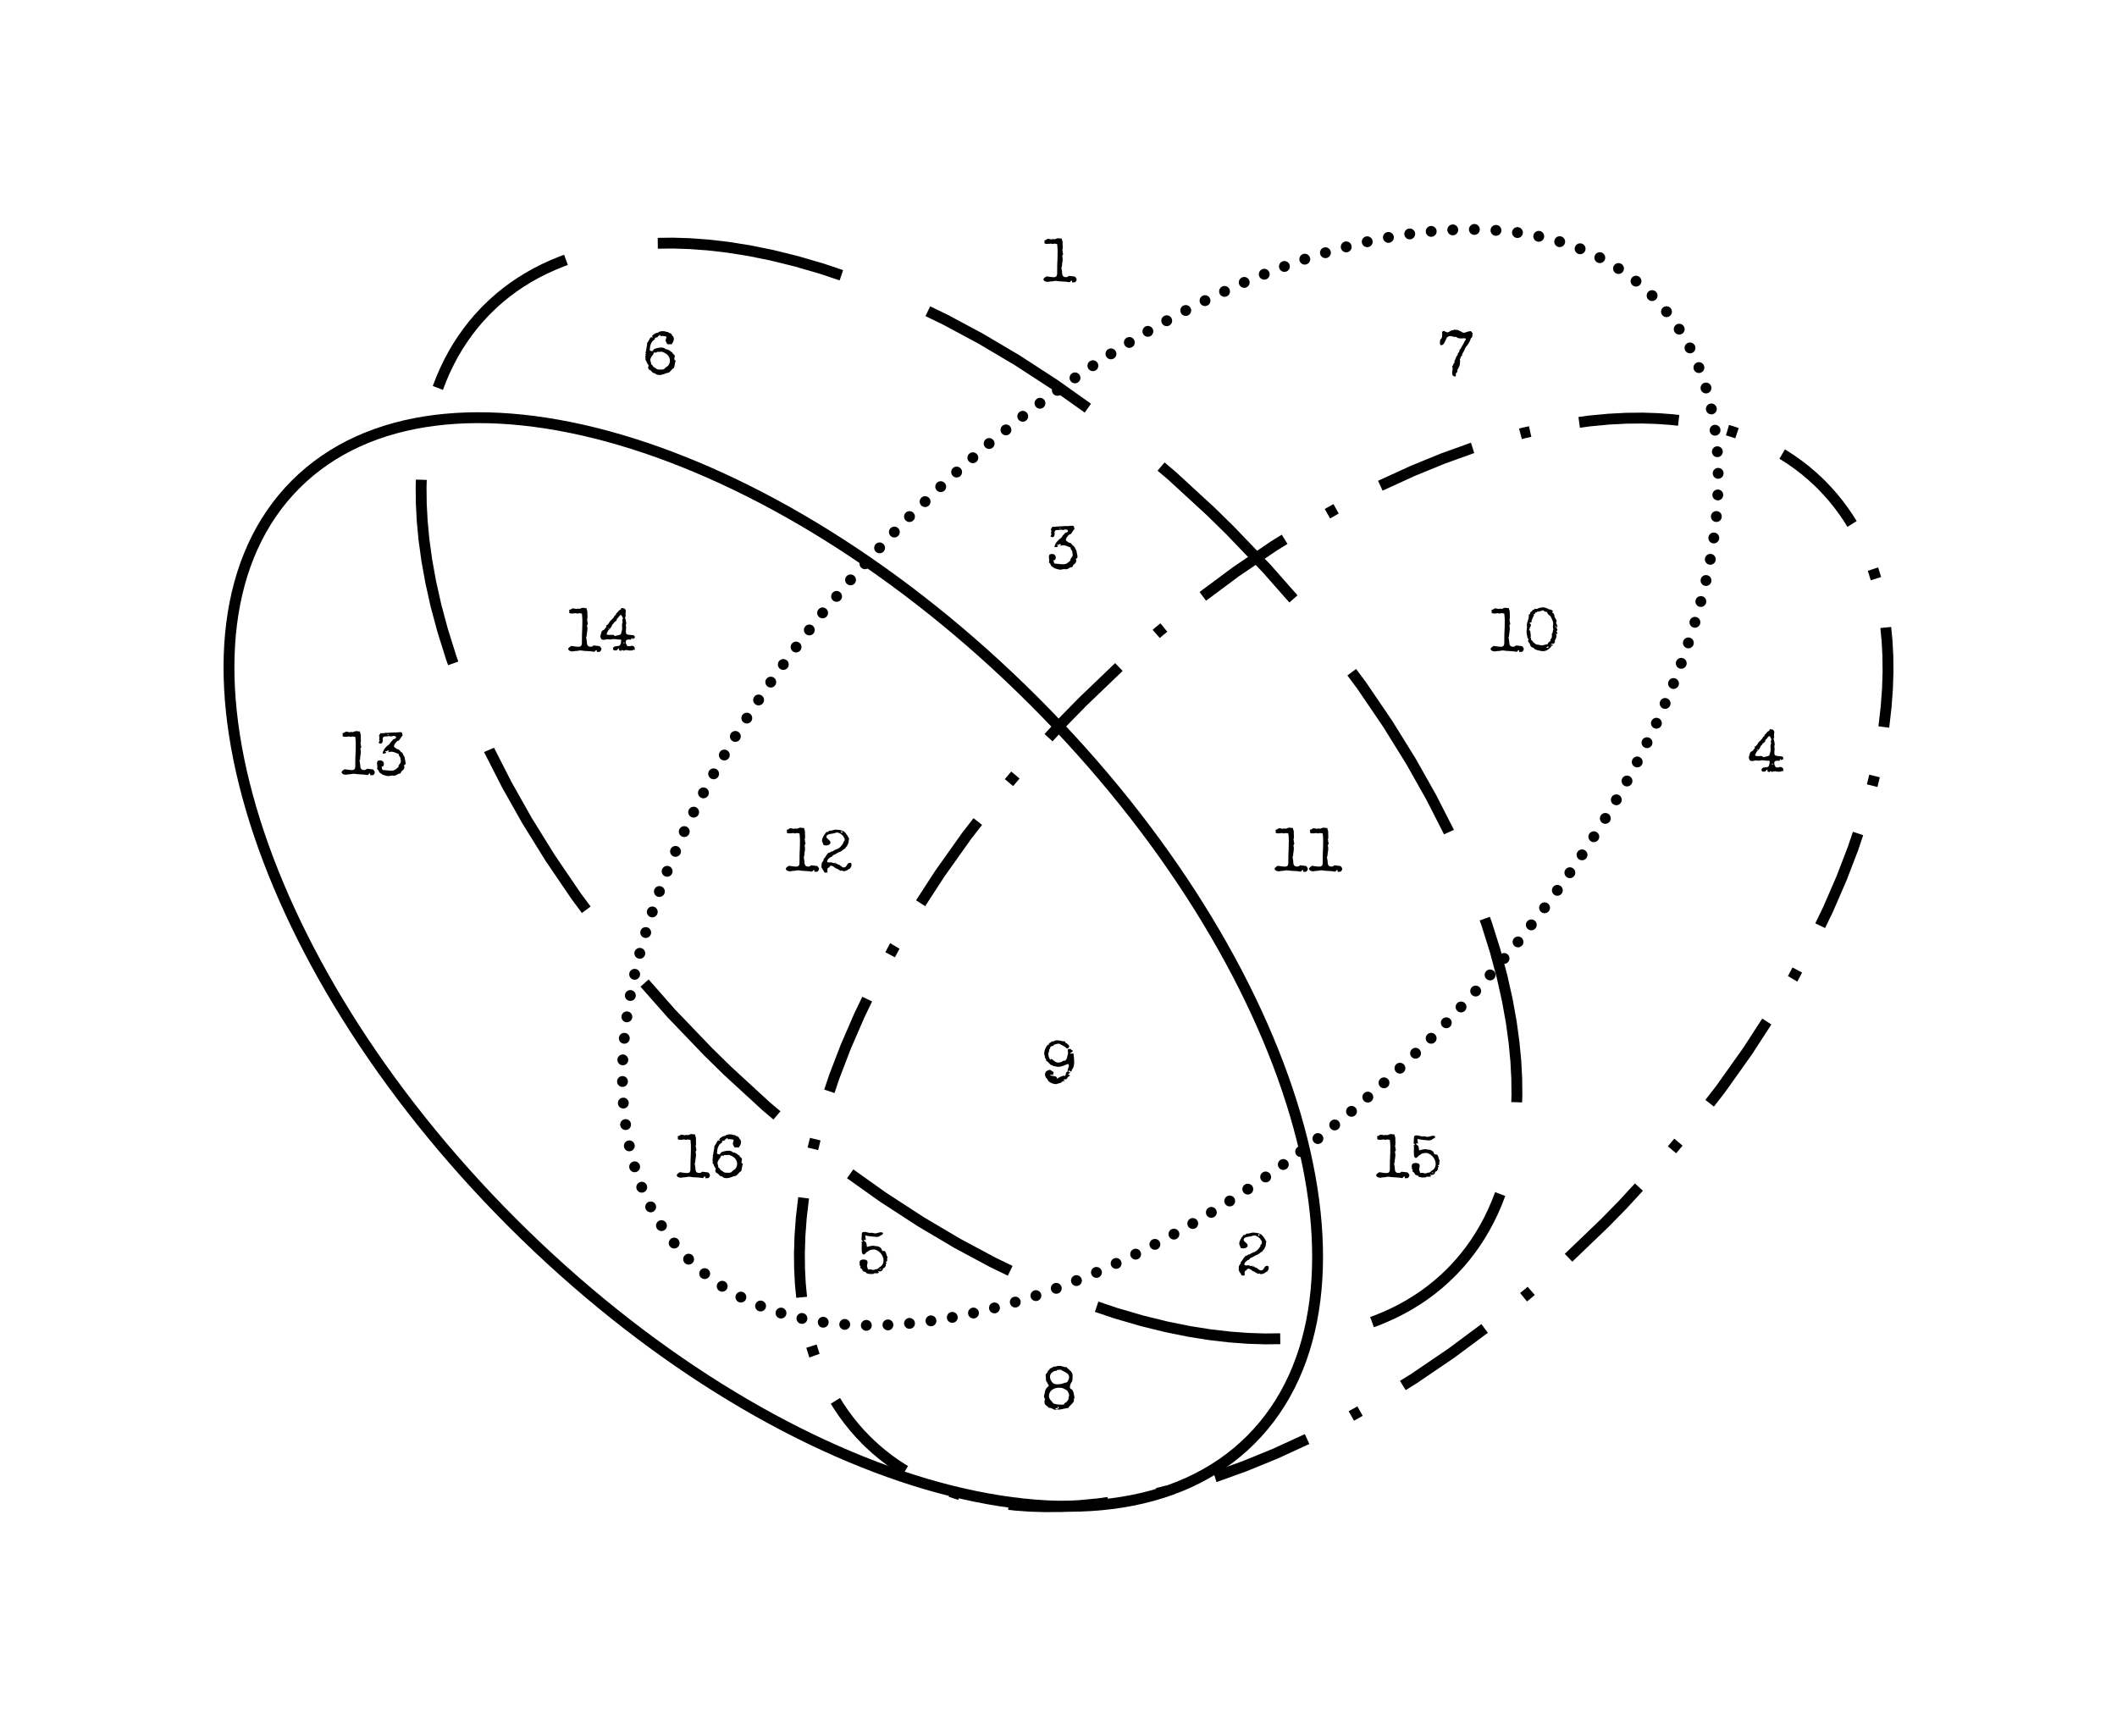<svg xmlns="http://www.w3.org/2000/svg" xmlns:xlink="http://www.w3.org/1999/xlink" xmlns:lucid="lucid" width="1559.48" height="1278.55"><g transform="translate(-37.301 -44.343)" lucid:page-tab-id="QG_C5zAm6FKP"><path d="M799.08 560.84c194.32 194.32 265.82 437.87 159.7 544-106.1 106.1-349.66 34.6-543.98-159.72S148.98 507.25 255.1 401.14c106.1-106.12 349.66-34.6 543.98 159.7z" stroke="#000" stroke-width="8" fill-opacity="0"/><path d="M943.26 434.86c196 196 268.85 440.9 162.74 547.02-106.12 106.12-351.03 33.25-547.02-162.74-196-196-268.86-440.9-162.74-547.02C502.34 166 747.26 238.87 943.26 434.86z" fill-opacity="0"/><path d="M1033.06 539.5l7.44 10.02 19.17 28.2 17.03 27.46 14.93 26.5 12.92 25.33.13.28m26.38 63.73l1.48 4.1 6.25 19.95 4.98 18.6 3.88 17.3 2.9 16.1 2.05 14.95 1.33 13.9.68 12.93.13 12.04-.16 5.4m-12.17 67.62l-2.43 6.32-2.83 6.54-3 6.22-3.2 5.94-3.34 5.67-3.52 5.42-3.7 5.2-3.88 5-4.05 4.8-4.25 4.6-2.2 2.26-4.54 4.35-4.7 4.16-4.9 3.95-5.1 3.8-5.32 3.6-5.54 3.43-5.8 3.27-6.08 3.1-6.38 2.9-6.7 2.75-2.94 1.06m-67.62 12.24l-11.32.12-12.47-.4-13.42-1-14.4-1.66-15.53-2.46-16.7-3.37-17.94-4.42-19.25-5.6-14.22-4.78m-63.68-26.48l-12.87-6.23-25.93-13.9-27-15.98-27.86-18.1L663.57 909m-53.94-43.02l-7.98-6.75-28.6-26.3-14.08-13.8-27.2-28.35-19.66-22.3m-42.95-54l-7.44-10-19.17-28.2-17.03-27.46-14.93-26.5L397.68 597l-.12-.28M371.16 533l-1.46-4.1-6.26-19.95-5-18.6-3.86-17.3-2.9-16.1-2.05-14.95-1.32-13.9-.67-12.93-.13-12.04.17-5.4m12.17-67.62l2.42-6.32 2.83-6.54 3-6.22 3.18-5.94 3.35-5.67 3.53-5.42 3.7-5.2 3.87-5 4.06-4.8 4.24-4.6 2.2-2.26 4.54-4.35 4.7-4.16 4.9-3.95 5.1-3.8 5.3-3.6 5.56-3.43 5.8-3.27 6.07-3.1 6.4-2.9 6.7-2.75 2.93-1.06m67.62-12.24l11.32-.12 12.48.4 13.4 1 14.42 1.66 15.5 2.46 16.7 3.37 17.95 4.42 19.27 5.6 14.2 4.78m63.68 26.48l12.87 6.23 25.93 13.9 27 15.98 27.86 18.1L838.66 345m53.93 43.02l7.98 6.75 28.6 26.3 14.08 13.8 27.2 28.35 19.65 22.3" stroke="#000" stroke-width="8" fill="none"/><path d="M1219.28 945.4c-194.3 194.3-437.86 265.8-543.98 159.7C569.18 998.98 640.7 755.43 835 561.12c194.32-194.32 437.87-265.83 544-159.7 106.1 106.1 34.6 349.66-159.72 543.97z" fill-opacity="0"/><path d="M1165.25 995.2l-2.13 1.87-3.5 2.84m-28.68 22.98l-24.46 18.18-27.8 18.9-8 4.95m-31.52 18.86l-6.4 3.6m-32.58 17l-23.68 10.86-22.54 9.2-21.2 7.64-.54.17m-35.25 10.33l-2.58.7-4.58 1.02m-36.1 6.74l-7.63 1.05-13.93 1.32-12.95.67-12.07.13-11.26-.35-10.54-.77-4.92-.57m-35.98-7.2l-2.83-.83-4.17-1.4m-33.28-15.4l-1.36-.8-5.47-3.54-5.24-3.73-5.03-3.9-4.84-4.1-4.66-4.28-2.27-2.22-4.4-4.58-4.18-4.75-4-4.94-3.8-5.14-3.65-5.36-2.55-4.12m-15.42-33.27l-.17-.48-2.05-6.53m-7.24-35.98l-.96-10.1-.56-10.9-.12-11.65.4-12.5.98-13.42 1.68-14.42.04-.3m6.82-36.08l1.75-7.14m10.4-35.23l3.7-11 8.4-21.88 10.06-23.2 5.72-11.84M693 747.63l3.02-5.63.5-.83m18.95-31.48l14.18-21.83 19.94-28.06 8-10.3m22.97-28.66l4.74-5.6m24.4-27.5l11.74-12.78L835 561.12l26.53-25.44m27.5-24.36l2.13-1.88 3.5-2.84m28.68-22.97l24.47-18.18 27.8-18.9 8-4.95m31.53-18.86l6.4-3.6m32.58-17l23.7-10.85 22.53-9.22 21.2-7.63.54-.17m35.25-10.34l2.58-.7 4.57-1m36.1-6.76l7.63-1.04 13.9-1.32 12.97-.68 12.07-.13 11.26.36 10.53.77 4.92.57m35.97 7.2l2.84.84 4.17 1.4m33.28 15.4l1.37.8 5.47 3.54 5.24 3.73 5.04 3.9 4.84 4.1 4.66 4.3 2.27 2.2 4.38 4.6 4.2 4.74 3.98 4.94 3.82 5.14 3.64 5.35 2.55 4.12m15.42 33.26l.16.48 2.04 6.53m7.25 35.98l.96 10.1.57 10.9.12 11.65-.4 12.5-1 13.43-1.67 14.42-.04.3m-6.83 36.08l-1.75 7.14m-10.4 35.23l-3.7 11.02-8.4 21.87-10.06 23.2-5.73 11.83m-16.85 32.65l-3 5.63-.5.84m-18.96 31.47l-14.18 21.84-19.95 28.06-8 10.3m-22.98 28.66l-4.74 5.62m-24.38 27.48l-11.75 12.78-13.57 13.85-26.52 25.43" stroke="#000" stroke-width="8" fill="none"/><path d="M1091.56 809.16c-196 196-440.9 268.86-547.02 162.74-106.12-106.1-33.26-351.02 162.74-547.02s440.9-268.86 547.02-162.74c106.1 106.1 33.25 351.02-162.74 547.02z" fill-opacity="0"/><path d="M1094.4 812c-1.58 1.55-4.1 1.55-5.67 0-1.56-1.57-1.56-4.1 0-5.67 1.56-1.56 4.1-1.56 5.66 0 1.55 1.56 1.55 4.1 0 5.66zm-11.5 11c-1.57 1.57-4.1 1.57-5.67 0-1.56-1.55-1.56-4.08 0-5.65 1.57-1.56 4.1-1.56 5.66 0 1.55 1.57 1.55 4.1 0 5.66zm-11.5 11.04c-1.57 1.56-4.1 1.56-5.66 0-1.56-1.57-1.56-4.1 0-5.66 1.56-1.56 4.1-1.56 5.66 0 1.56 1.56 1.56 4.1 0 5.66zm-11.74 10.76c-1.56 1.56-4.1 1.56-5.66 0-1.56-1.56-1.56-4.1 0-5.66 1.57-1.56 4.1-1.56 5.66 0 1.56 1.56 1.56 4.1 0 5.66zm-11.94 10.53c-1.57 1.57-4.1 1.57-5.66 0-1.56-1.56-1.56-4.1 0-5.65 1.56-1.57 4.1-1.57 5.66 0 1.56 1.56 1.56 4.1 0 5.65zm-12 10.47c-1.57 1.56-4.1 1.56-5.66 0-1.56-1.56-1.56-4.1 0-5.65 1.56-1.57 4.1-1.57 5.66 0 1.56 1.56 1.56 4.1 0 5.65zm-12.38 10.03c-1.56 1.56-4.1 1.56-5.66 0-1.56-1.56-1.56-4.1 0-5.66 1.56-1.56 4.1-1.56 5.66 0 1.56 1.56 1.56 4.1 0 5.66zm-12.38 10.02c-1.56 1.56-4.1 1.56-5.65 0-1.56-1.56-1.56-4.1 0-5.66 1.57-1.57 4.1-1.57 5.66 0 1.56 1.56 1.56 4.1 0 5.65zm-12.7 9.6c-1.56 1.57-4.1 1.57-5.66 0-1.56-1.55-1.56-4.1 0-5.65 1.57-1.56 4.1-1.56 5.66 0 1.56 1.56 1.56 4.1 0 5.66zm-12.78 9.5c-1.57 1.57-4.1 1.57-5.66 0-1.56-1.56-1.56-4.1 0-5.65 1.56-1.56 4.1-1.56 5.66 0 1.56 1.56 1.56 4.1 0 5.66zm-13 9.2c-1.56 1.57-4.1 1.57-5.66 0-1.56-1.56-1.56-4.1 0-5.65 1.56-1.56 4.1-1.56 5.66 0 1.56 1.56 1.56 4.1 0 5.66zm-13.17 8.96c-1.55 1.57-4.1 1.57-5.65 0-1.56-1.55-1.56-4.08 0-5.65 1.56-1.56 4.1-1.56 5.66 0 1.57 1.57 1.57 4.1 0 5.66zm-13.3 8.74c-1.57 1.56-4.1 1.56-5.67 0-1.56-1.57-1.56-4.1 0-5.66 1.56-1.56 4.1-1.56 5.66 0 1.55 1.56 1.55 4.1 0 5.66zm-13.55 8.4c-1.56 1.55-4.1 1.55-5.65 0-1.57-1.57-1.56-4.1 0-5.67 1.56-1.56 4.1-1.56 5.65 0 1.57 1.57 1.57 4.1 0 5.66zm-13.66 8.17c-1.57 1.57-4.1 1.57-5.67 0-1.56-1.55-1.56-4.1 0-5.65 1.56-1.56 4.1-1.56 5.66 0 1.55 1.56 1.55 4.1 0 5.66zm-13.88 7.83c-1.57 1.56-4.1 1.56-5.66 0-1.56-1.56-1.56-4.1 0-5.66 1.56-1.56 4.1-1.56 5.66 0 1.56 1.56 1.56 4.1 0 5.66zm-14.03 7.54c-1.57 1.57-4.1 1.57-5.66 0-1.57-1.56-1.57-4.1 0-5.65 1.56-1.56 4.1-1.56 5.65 0 1.55 1.56 1.56 4.1 0 5.65zM876.7 971c-1.56 1.57-4.1 1.57-5.65 0-1.57-1.55-1.57-4.1 0-5.65 1.56-1.56 4.1-1.56 5.65 0 1.57 1.56 1.57 4.1 0 5.66zm-14.38 6.83c-1.57 1.56-4.1 1.56-5.66 0-1.56-1.56-1.56-4.1 0-5.66 1.56-1.56 4.1-1.56 5.66 0 1.56 1.57 1.56 4.1 0 5.66zm-14.5 6.62c-1.55 1.56-4.1 1.56-5.65 0-1.56-1.56-1.56-4.1 0-5.66 1.56-1.57 4.1-1.57 5.66 0 1.56 1.56 1.56 4.1 0 5.65zm-14.74 6.02c-1.56 1.56-4.1 1.56-5.65 0-1.56-1.56-1.56-4.1 0-5.66 1.56-1.55 4.1-1.55 5.65 0 1.57 1.58 1.57 4.1 0 5.67zm-14.85 5.72c-1.57 1.55-4.1 1.55-5.66 0-1.56-1.57-1.56-4.1 0-5.66 1.56-1.57 4.1-1.57 5.66 0 1.56 1.56 1.56 4.1 0 5.65zm-15 5.35c-1.56 1.57-4.1 1.57-5.66 0-1.56-1.56-1.56-4.1 0-5.65 1.56-1.57 4.1-1.57 5.66 0 1.56 1.56 1.56 4.1 0 5.65zm-15.2 4.77c-1.56 1.56-4.1 1.56-5.66 0-1.56-1.56-1.56-4.1 0-5.66 1.57-1.56 4.1-1.56 5.66 0 1.56 1.57 1.56 4.1 0 5.66zm-15.33 4.3c-1.57 1.55-4.1 1.55-5.66 0-1.56-1.57-1.56-4.1 0-5.67 1.56-1.56 4.1-1.56 5.66 0 1.56 1.56 1.56 4.1 0 5.66zm-15.47 3.77c-1.57 1.55-4.1 1.55-5.66 0-1.56-1.58-1.56-4.1 0-5.67 1.56-1.56 4.1-1.56 5.66 0 1.56 1.56 1.56 4.1 0 5.66zm-15.6 3.2c-1.56 1.55-4.1 1.55-5.66 0-1.56-1.57-1.56-4.1 0-5.67 1.56-1.56 4.1-1.56 5.66 0 1.56 1.56 1.56 4.1 0 5.66zm-15.72 2.55c-1.55 1.56-4.08 1.56-5.65 0-1.56-1.56-1.56-4.1 0-5.66 1.57-1.57 4.1-1.57 5.66 0 1.57 1.55 1.57 4.1 0 5.65zm-15.8 1.87c-1.56 1.56-4.1 1.56-5.66 0-1.56-1.57-1.56-4.1 0-5.66 1.56-1.56 4.1-1.56 5.66 0 1.56 1.56 1.56 4.1 0 5.66zm-15.9 1.12c-1.55 1.56-4.08 1.56-5.64 0-1.57-1.56-1.56-4.1 0-5.66 1.56-1.56 4.1-1.56 5.65 0 1.58 1.56 1.58 4.1 0 5.66zm-15.9.32c-1.57 1.57-4.1 1.57-5.66 0-1.57-1.56-1.57-4.1 0-5.65 1.56-1.55 4.1-1.56 5.65 0 1.56 1.57 1.56 4.1 0 5.66zm-15.92-.7c-1.56 1.57-4.1 1.57-5.65 0-1.56-1.55-1.56-4.1 0-5.65 1.56-1.55 4.1-1.55 5.65 0 1.57 1.57 1.57 4.1 0 5.67zm-15.84-1.6c-1.56 1.57-4.1 1.57-5.66 0-1.56-1.56-1.56-4.1 0-5.65 1.57-1.55 4.1-1.55 5.66 0 1.56 1.57 1.56 4.1 0 5.67zm-15.68-2.77c-1.56 1.55-4.1 1.55-5.66 0-1.56-1.57-1.56-4.1 0-5.67 1.57-1.56 4.1-1.56 5.66 0 1.56 1.57 1.56 4.1 0 5.66zm-15.42-3.96c-1.56 1.57-4.1 1.57-5.66 0-1.56-1.56-1.56-4.1 0-5.65 1.56-1.57 4.1-1.57 5.66 0 1.56 1.55 1.56 4.08 0 5.64zm-15.04-5.2c-1.57 1.55-4.1 1.55-5.66 0-1.56-1.57-1.56-4.1 0-5.67 1.56-1.56 4.1-1.56 5.66 0 1.56 1.56 1.56 4.1 0 5.66zm-14.5-6.57c-1.57 1.56-4.1 1.56-5.67 0-1.56-1.57-1.56-4.1 0-5.66 1.57-1.55 4.1-1.55 5.66 0 1.55 1.57 1.55 4.1 0 5.67zm-13.78-8c-1.56 1.57-4.1 1.57-5.66 0-1.56-1.55-1.56-4.08 0-5.65 1.56-1.56 4.1-1.56 5.66 0 1.56 1.57 1.56 4.1 0 5.66zm-12.9-9.3c-1.57 1.56-4.1 1.56-5.67 0-1.56-1.56-1.56-4.1 0-5.66 1.56-1.55 4.1-1.55 5.66 0 1.57 1.58 1.57 4.1 0 5.67zm-11.85-10.64c-1.57 1.56-4.1 1.56-5.66 0-1.55-1.56-1.55-4.1 0-5.66 1.57-1.56 4.1-1.56 5.67 0 1.56 1.56 1.56 4.1 0 5.66zm-10.62-11.86c-1.56 1.56-4.1 1.56-5.66 0-1.57-1.56-1.57-4.1 0-5.66 1.55-1.55 4.1-1.55 5.65 0 1.56 1.57 1.56 4.1 0 5.67zM527.4 950c-1.57 1.55-4.1 1.55-5.67 0-1.56-1.57-1.56-4.1 0-5.67 1.56-1.56 4.1-1.56 5.66 0 1.55 1.57 1.55 4.1 0 5.66zm-7.95-13.8c-1.56 1.55-4.1 1.55-5.65 0-1.57-1.57-1.57-4.1 0-5.67 1.56-1.56 4.1-1.56 5.65 0 1.57 1.57 1.57 4.1 0 5.66zm-6.58-14.5c-1.56 1.56-4.1 1.56-5.65 0-1.57-1.57-1.57-4.1 0-5.66 1.56-1.56 4.1-1.56 5.65 0 1.57 1.56 1.57 4.1 0 5.65zm-5.23-15.04c-1.56 1.56-4.1 1.56-5.65 0-1.58-1.56-1.58-4.1 0-5.66 1.55-1.56 4.08-1.56 5.64 0 1.56 1.56 1.56 4.1 0 5.66zm-3.93-15.43c-1.55 1.56-4.1 1.56-5.65 0-1.56-1.56-1.56-4.1 0-5.66 1.56-1.56 4.1-1.56 5.66 0 1.57 1.57 1.57 4.1 0 5.66zm-2.73-15.68c-1.56 1.56-4.1 1.56-5.65 0-1.57-1.57-1.57-4.1 0-5.66 1.56-1.57 4.1-1.57 5.65 0 1.56 1.55 1.56 4.1 0 5.65zm-1.7-15.84c-1.55 1.58-4.08 1.58-5.64 0-1.57-1.55-1.57-4.08 0-5.64 1.56-1.57 4.1-1.57 5.65 0 1.57 1.56 1.57 4.1 0 5.65zm-.58-15.9c-1.57 1.56-4.1 1.56-5.67 0-1.56-1.56-1.56-4.1 0-5.66 1.56-1.56 4.1-1.56 5.66 0 1.55 1.57 1.55 4.1 0 5.66zm.24-15.92c-1.56 1.56-4.1 1.56-5.65 0-1.58-1.56-1.58-4.1 0-5.66 1.55-1.56 4.08-1.56 5.64 0 1.56 1.56 1.57 4.1 0 5.66zm1.07-15.9c-1.55 1.57-4.1 1.57-5.65 0-1.56-1.55-1.56-4.08 0-5.65 1.56-1.56 4.1-1.56 5.66 0 1.57 1.57 1.57 4.1 0 5.66zm1.9-15.8c-1.57 1.56-4.1 1.56-5.66 0-1.56-1.57-1.56-4.1 0-5.66 1.56-1.56 4.1-1.56 5.66 0 1.56 1.56 1.56 4.1 0 5.66zm2.56-15.72c-1.57 1.56-4.1 1.56-5.66 0-1.56-1.56-1.56-4.1 0-5.66 1.56-1.56 4.1-1.56 5.66 0 1.56 1.56 1.56 4.1 0 5.66zm3.17-15.6c-1.57 1.55-4.1 1.55-5.66 0-1.56-1.57-1.56-4.1 0-5.67 1.56-1.57 4.1-1.57 5.66 0 1.56 1.56 1.56 4.1 0 5.65zm3.8-15.48c-1.56 1.57-4.1 1.57-5.66 0-1.56-1.56-1.56-4.1 0-5.65 1.57-1.56 4.1-1.56 5.66 0 1.56 1.56 1.56 4.1 0 5.65zm4.36-15.3c-1.57 1.55-4.1 1.55-5.66 0-1.56-1.57-1.56-4.1 0-5.67 1.56-1.55 4.1-1.55 5.65 0 1.56 1.57 1.56 4.1 0 5.67zm4.83-15.18c-1.56 1.56-4.1 1.56-5.66 0-1.56-1.57-1.56-4.1 0-5.66 1.57-1.56 4.1-1.56 5.66 0 1.56 1.56 1.56 4.1 0 5.66zm5.24-15.04c-1.57 1.56-4.1 1.56-5.66 0-1.55-1.56-1.55-4.1 0-5.66 1.57-1.56 4.1-1.56 5.67 0 1.56 1.56 1.56 4.1 0 5.66zm5.7-14.87c-1.55 1.55-4.1 1.55-5.65 0-1.56-1.57-1.56-4.1 0-5.67 1.56-1.56 4.1-1.56 5.66 0 1.56 1.57 1.56 4.1 0 5.66zm6.2-14.7c-1.57 1.58-4.1 1.58-5.67 0-1.56-1.55-1.56-4.08 0-5.64 1.57-1.56 4.1-1.56 5.66 0 1.56 1.56 1.56 4.1 0 5.65zm6.42-14.56c-1.58 1.57-4.1 1.57-5.67 0-1.56-1.56-1.56-4.1 0-5.65 1.56-1.58 4.1-1.58 5.66 0 1.55 1.55 1.55 4.08 0 5.64zm6.92-14.33c-1.56 1.57-4.1 1.57-5.66 0-1.56-1.56-1.56-4.1 0-5.65 1.57-1.56 4.1-1.56 5.66 0 1.56 1.56 1.56 4.1 0 5.66zm7.2-14.2c-1.57 1.56-4.1 1.56-5.66 0-1.56-1.56-1.56-4.1 0-5.66 1.56-1.56 4.1-1.56 5.66 0 1.56 1.57 1.56 4.1 0 5.66zm7.53-14.03c-1.56 1.56-4.1 1.56-5.66 0-1.57-1.57-1.57-4.1 0-5.66 1.55-1.55 4.1-1.55 5.65 0 1.56 1.57 1.56 4.1 0 5.67zm7.87-13.85c-1.56 1.57-4.1 1.57-5.66 0-1.56-1.56-1.56-4.1 0-5.65 1.56-1.56 4.1-1.56 5.66 0 1.56 1.56 1.56 4.1 0 5.65zm8.1-13.7c-1.55 1.56-4.1 1.56-5.65 0-1.56-1.56-1.56-4.1 0-5.66 1.56-1.56 4.1-1.56 5.66 0 1.56 1.56 1.56 4.1 0 5.66zm8.47-13.5c-1.57 1.57-4.1 1.57-5.67 0-1.56-1.55-1.56-4.1 0-5.65 1.57-1.56 4.1-1.56 5.66 0 1.55 1.56 1.55 4.1 0 5.66zm8.67-13.35c-1.56 1.56-4.1 1.56-5.66 0-1.55-1.56-1.55-4.1 0-5.65 1.57-1.57 4.1-1.57 5.67 0 1.56 1.56 1.56 4.1 0 5.65zm8.97-13.15c-1.56 1.56-4.1 1.56-5.66 0-1.56-1.57-1.56-4.1 0-5.66 1.56-1.56 4.1-1.56 5.66 0 1.56 1.56 1.56 4.1 0 5.66zm9.23-12.98c-1.57 1.56-4.1 1.56-5.66 0-1.55-1.57-1.55-4.1 0-5.66 1.57-1.56 4.1-1.56 5.67 0 1.56 1.56 1.56 4.1 0 5.66zm9.4-12.85c-1.56 1.55-4.1 1.55-5.65 0-1.56-1.57-1.56-4.1 0-5.67 1.56-1.56 4.1-1.56 5.66 0 1.56 1.56 1.56 4.1 0 5.66zm9.77-12.6c-1.56 1.57-4.1 1.57-5.66 0-1.56-1.56-1.56-4.1 0-5.65 1.57-1.56 4.1-1.56 5.66 0 1.56 1.56 1.56 4.1 0 5.66zm9.8-12.56c-1.57 1.57-4.1 1.57-5.67 0-1.56-1.56-1.56-4.1 0-5.65 1.57-1.58 4.1-1.58 5.66 0 1.56 1.55 1.56 4.08 0 5.64zm10.27-12.16c-1.55 1.56-4.08 1.56-5.65 0-1.56-1.56-1.56-4.1 0-5.66 1.57-1.56 4.1-1.56 5.66 0 1.57 1.57 1.57 4.1 0 5.66zm10.3-12.16c-1.57 1.56-4.1 1.56-5.66 0-1.56-1.57-1.57-4.1 0-5.66 1.56-1.56 4.1-1.56 5.65 0 1.56 1.56 1.56 4.1 0 5.66zm10.6-11.87c-1.55 1.56-4.08 1.56-5.64 0-1.56-1.56-1.56-4.1 0-5.66 1.56-1.57 4.1-1.57 5.65 0 1.58 1.56 1.58 4.1 0 5.65zm10.8-11.72c-1.57 1.56-4.1 1.56-5.66 0-1.56-1.56-1.56-4.1 0-5.66 1.56-1.56 4.1-1.56 5.66 0 1.56 1.56 1.56 4.1 0 5.66zm10.86-11.64c-1.56 1.55-4.1 1.55-5.65 0-1.56-1.57-1.56-4.1 0-5.67 1.57-1.56 4.1-1.56 5.66 0 1.57 1.56 1.57 4.1 0 5.66zm11.15-11.4c-1.55 1.57-4.1 1.57-5.65 0-1.56-1.55-1.56-4.1 0-5.65 1.56-1.56 4.1-1.56 5.66 0 1.57 1.56 1.57 4.1 0 5.66zm11.5-11.02c-1.56 1.57-4.1 1.57-5.65 0-1.57-1.56-1.57-4.1 0-5.65 1.56-1.56 4.1-1.56 5.65 0 1.56 1.56 1.56 4.1 0 5.65zm11.5-11.02c-1.56 1.56-4.1 1.56-5.66 0-1.56-1.56-1.56-4.1 0-5.66 1.56-1.56 4.1-1.56 5.66 0 1.56 1.57 1.56 4.1 0 5.66zm11.73-10.76c-1.56 1.56-4.1 1.56-5.65 0-1.57-1.57-1.57-4.1 0-5.66 1.56-1.56 4.1-1.56 5.65 0 1.56 1.56 1.56 4.1 0 5.66zm11.95-10.54c-1.56 1.57-4.1 1.57-5.66 0-1.56-1.56-1.56-4.1 0-5.65 1.56-1.56 4.1-1.56 5.66 0 1.56 1.57 1.56 4.1 0 5.66zm12-10.47c-1.56 1.56-4.1 1.56-5.66 0-1.56-1.57-1.56-4.1 0-5.66 1.56-1.57 4.1-1.57 5.66 0 1.56 1.56 1.56 4.1 0 5.65zm12.37-10.03c-1.56 1.56-4.1 1.56-5.65 0-1.56-1.56-1.56-4.1 0-5.66 1.56-1.55 4.1-1.55 5.65 0 1.57 1.57 1.57 4.1 0 5.67zm12.38-10.03c-1.56 1.57-4.1 1.57-5.66 0-1.56-1.56-1.56-4.1 0-5.65 1.57-1.57 4.1-1.57 5.66 0 1.56 1.55 1.56 4.08 0 5.64zm12.7-9.6c-1.56 1.56-4.1 1.56-5.66 0-1.56-1.56-1.56-4.1 0-5.66 1.57-1.56 4.1-1.56 5.66 0 1.56 1.56 1.56 4.1 0 5.66zm12.8-9.5c-1.58 1.56-4.1 1.56-5.67 0-1.56-1.56-1.56-4.1 0-5.66 1.56-1.56 4.1-1.56 5.66 0 1.56 1.56 1.56 4.1 0 5.66zm12.98-9.2c-1.55 1.56-4.08 1.56-5.64 0-1.56-1.56-1.56-4.1 0-5.66 1.56-1.56 4.1-1.56 5.65 0 1.58 1.57 1.58 4.1 0 5.66zm13.2-8.95c-1.58 1.55-4.1 1.55-5.67 0-1.56-1.58-1.56-4.1 0-5.67 1.56-1.56 4.1-1.56 5.66 0 1.55 1.56 1.55 4.1 0 5.66zm13.3-8.74c-1.56 1.56-4.1 1.56-5.65 0-1.56-1.56-1.56-4.1 0-5.66 1.56-1.56 4.1-1.56 5.66 0 1.57 1.57 1.57 4.1 0 5.66zm13.54-8.4c-1.56 1.57-4.1 1.57-5.66 0-1.56-1.56-1.56-4.1 0-5.65 1.57-1.55 4.1-1.55 5.66 0 1.56 1.57 1.56 4.1 0 5.67zm13.66-8.17c-1.56 1.55-4.1 1.55-5.65 0-1.56-1.57-1.56-4.1 0-5.67 1.56-1.56 4.1-1.56 5.65 0 1.57 1.56 1.57 4.1 0 5.66zm13.88-7.83c-1.56 1.56-4.1 1.56-5.66 0-1.56-1.57-1.56-4.1 0-5.66 1.56-1.55 4.1-1.55 5.66 0 1.56 1.57 1.56 4.1 0 5.67zm14.02-7.55c-1.56 1.56-4.1 1.56-5.66 0-1.56-1.56-1.56-4.1 0-5.65 1.57-1.57 4.1-1.57 5.66 0 1.56 1.56 1.56 4.1 0 5.65zm14.2-7.23c-1.57 1.55-4.1 1.55-5.67 0-1.56-1.57-1.56-4.1 0-5.67 1.56-1.56 4.1-1.56 5.66 0 1.55 1.56 1.55 4.1 0 5.66zm14.38-6.83c-1.56 1.56-4.1 1.56-5.66 0-1.56-1.57-1.56-4.1 0-5.66 1.56-1.55 4.1-1.55 5.66 0 1.56 1.57 1.56 4.1 0 5.67zm14.48-6.62c-1.56 1.56-4.1 1.56-5.65 0-1.56-1.57-1.56-4.1 0-5.66 1.57-1.57 4.1-1.57 5.66 0 1.57 1.55 1.57 4.08 0 5.65zm14.75-6.03c-1.55 1.57-4.1 1.57-5.65 0-1.56-1.56-1.56-4.1 0-5.65 1.56-1.56 4.1-1.57 5.66 0 1.57 1.56 1.57 4.1 0 5.65zm14.87-5.72c-1.56 1.57-4.1 1.57-5.66 0-1.55-1.56-1.55-4.1 0-5.65 1.57-1.57 4.1-1.57 5.67 0 1.56 1.56 1.56 4.1 0 5.65zm15-5.36c-1.57 1.56-4.1 1.56-5.66 0-1.55-1.56-1.55-4.1 0-5.65 1.57-1.58 4.1-1.58 5.67 0 1.56 1.55 1.56 4.08 0 5.64zm15.2-4.77c-1.57 1.57-4.1 1.57-5.66 0-1.56-1.56-1.56-4.1 0-5.65 1.57-1.56 4.1-1.56 5.66 0 1.57 1.56 1.56 4.1 0 5.65zm15.33-4.28c-1.56 1.55-4.1 1.55-5.66 0-1.56-1.58-1.56-4.1 0-5.67 1.56-1.56 4.1-1.56 5.66 0 1.56 1.56 1.56 4.1 0 5.66zm15.47-3.8c-1.56 1.57-4.1 1.57-5.66 0-1.55-1.55-1.55-4.08 0-5.65 1.57-1.56 4.1-1.56 5.67 0 1.56 1.57 1.56 4.1 0 5.66zm15.6-3.2c-1.57 1.57-4.1 1.57-5.66 0-1.55-1.55-1.55-4.1 0-5.65 1.57-1.56 4.1-1.56 5.67 0 1.56 1.56 1.56 4.1 0 5.66zm15.7-2.55c-1.55 1.56-4.08 1.56-5.65 0-1.56-1.57-1.56-4.1 0-5.66 1.57-1.57 4.1-1.57 5.66 0 1.56 1.55 1.56 4.08 0 5.65zm15.83-1.87c-1.57 1.56-4.1 1.56-5.66 0-1.56-1.56-1.56-4.1 0-5.66 1.56-1.56 4.1-1.56 5.66 0 1.56 1.56 1.56 4.1 0 5.66zm15.88-1.12c-1.56 1.56-4.1 1.56-5.66 0-1.56-1.56-1.56-4.1 0-5.66 1.57-1.56 4.1-1.56 5.66 0 1.56 1.56 1.56 4.1 0 5.66zm15.92-.33c-1.56 1.56-4.1 1.56-5.66 0-1.56-1.56-1.56-4.1 0-5.65 1.57-1.57 4.1-1.57 5.66 0 1.56 1.56 1.56 4.1 0 5.65zm15.9.7c-1.55 1.56-4.1 1.56-5.65 0-1.56-1.56-1.56-4.1 0-5.66 1.56-1.56 4.1-1.56 5.66 0 1.57 1.56 1.57 4.1 0 5.66zm15.85 1.6c-1.56 1.56-4.1 1.56-5.66 0-1.57-1.56-1.57-4.1 0-5.66 1.56-1.56 4.1-1.56 5.65 0 1.56 1.57 1.56 4.1 0 5.66zm15.68 2.77c-1.56 1.57-4.1 1.57-5.66 0-1.56-1.56-1.56-4.1 0-5.65 1.57-1.57 4.1-1.57 5.66 0 1.56 1.56 1.56 4.1 0 5.65zm15.43 3.95c-1.57 1.56-4.1 1.56-5.66 0-1.56-1.56-1.56-4.1 0-5.66 1.56-1.57 4.1-1.57 5.66 0 1.56 1.56 1.56 4.1 0 5.65zm15.04 5.22c-1.57 1.56-4.1 1.56-5.66 0-1.56-1.56-1.56-4.1 0-5.66 1.56-1.55 4.1-1.55 5.66 0 1.56 1.57 1.56 4.1 0 5.67zm14.5 6.56c-1.56 1.56-4.1 1.56-5.65 0-1.57-1.56-1.57-4.1 0-5.66 1.56-1.56 4.1-1.56 5.65 0 1.56 1.57 1.56 4.1 0 5.66zm13.77 8c-1.56 1.55-4.1 1.55-5.65 0-1.56-1.58-1.56-4.1 0-5.67 1.56-1.56 4.1-1.56 5.65 0 1.57 1.56 1.57 4.1 0 5.66zm12.92 9.3c-1.58 1.56-4.1 1.56-5.67 0-1.56-1.57-1.56-4.1 0-5.66 1.56-1.56 4.1-1.56 5.66 0 1.55 1.56 1.55 4.1 0 5.66zm11.83 10.64c-1.57 1.56-4.1 1.56-5.66 0-1.56-1.57-1.56-4.1 0-5.66 1.56-1.55 4.1-1.55 5.66 0 1.56 1.57 1.56 4.1 0 5.67zm10.62 11.86c-1.57 1.56-4.1 1.56-5.66 0-1.57-1.56-1.57-4.1 0-5.66 1.55-1.56 4.08-1.56 5.65 0 1.56 1.56 1.56 4.1 0 5.66zm9.35 12.87c-1.56 1.57-4.1 1.57-5.65 0-1.56-1.56-1.56-4.1 0-5.65 1.56-1.56 4.1-1.56 5.65 0 1.57 1.56 1.57 4.1 0 5.65zm7.94 13.8c-1.56 1.57-4.1 1.57-5.66 0-1.56-1.56-1.56-4.1 0-5.65 1.57-1.56 4.1-1.56 5.66 0 1.56 1.56 1.56 4.1 0 5.66zm6.58 14.5c-1.56 1.56-4.1 1.56-5.66 0-1.56-1.56-1.56-4.1 0-5.66 1.56-1.56 4.1-1.56 5.66 0 1.56 1.57 1.56 4.1 0 5.66zm5.23 15.04c-1.56 1.56-4.1 1.56-5.66 0-1.57-1.56-1.57-4.1 0-5.66 1.56-1.56 4.1-1.56 5.65 0 1.56 1.56 1.56 4.1 0 5.66zm3.94 15.42c-1.58 1.57-4.1 1.57-5.67 0-1.56-1.56-1.56-4.1 0-5.65 1.56-1.55 4.1-1.55 5.66 0 1.55 1.57 1.55 4.1 0 5.66zm2.72 15.7c-1.56 1.55-4.1 1.55-5.66 0-1.56-1.57-1.56-4.1 0-5.67 1.57-1.57 4.1-1.57 5.66 0 1.56 1.55 1.56 4.1 0 5.65zm1.7 15.82c-1.57 1.56-4.1 1.57-5.67 0-1.56-1.56-1.56-4.1 0-5.65 1.56-1.57 4.1-1.57 5.66 0 1.57 1.56 1.57 4.1 0 5.65zm.58 15.9c-1.56 1.58-4.1 1.58-5.65 0-1.57-1.55-1.57-4.08 0-5.64 1.56-1.56 4.1-1.56 5.65 0 1.57 1.56 1.57 4.1 0 5.65zm-.25 15.94c-1.56 1.56-4.1 1.56-5.66 0-1.57-1.56-1.57-4.1 0-5.66 1.56-1.56 4.1-1.56 5.65 0 1.56 1.56 1.56 4.1 0 5.66zm-1.06 15.9c-1.58 1.55-4.1 1.55-5.67 0-1.56-1.58-1.56-4.1 0-5.67 1.56-1.56 4.1-1.56 5.66 0 1.55 1.56 1.55 4.1 0 5.66zm-1.9 15.8c-1.56 1.56-4.1 1.56-5.66 0-1.56-1.56-1.56-4.1 0-5.66 1.56-1.56 4.1-1.56 5.66 0 1.56 1.56 1.56 4.1 0 5.66zm-2.56 15.72c-1.56 1.56-4.1 1.56-5.66 0-1.56-1.56-1.56-4.1 0-5.66 1.56-1.56 4.1-1.56 5.66 0 1.56 1.56 1.56 4.1 0 5.66zm-3.17 15.6c-1.57 1.57-4.1 1.57-5.66 0-1.55-1.56-1.55-4.1 0-5.65 1.57-1.57 4.1-1.57 5.67 0 1.56 1.55 1.56 4.08 0 5.65zm-3.8 15.47c-1.57 1.57-4.1 1.57-5.66 0-1.56-1.55-1.56-4.08 0-5.65 1.57-1.56 4.1-1.56 5.66 0 1.56 1.57 1.56 4.1 0 5.66zm-4.37 15.33c-1.56 1.56-4.1 1.56-5.66 0-1.56-1.56-1.56-4.1 0-5.66 1.56-1.56 4.1-1.56 5.66 0 1.56 1.56 1.56 4.1 0 5.66zm-4.84 15.17c-1.56 1.56-4.1 1.56-5.65 0-1.56-1.56-1.56-4.1 0-5.66 1.57-1.56 4.1-1.56 5.66 0 1.57 1.56 1.57 4.1 0 5.66zm-5.23 15.04c-1.56 1.56-4.1 1.56-5.66 0-1.56-1.56-1.56-4.1 0-5.66 1.56-1.56 4.1-1.56 5.66 0 1.56 1.56 1.56 4.1 0 5.66zm-5.72 14.87c-1.55 1.57-4.08 1.57-5.64 0-1.56-1.56-1.56-4.1 0-5.65 1.56-1.56 4.1-1.56 5.65 0 1.58 1.56 1.58 4.1 0 5.66zm-6.17 14.68c-1.56 1.56-4.1 1.56-5.65 0-1.57-1.56-1.57-4.1 0-5.66 1.56-1.56 4.1-1.56 5.65 0 1.57 1.57 1.57 4.1 0 5.66zm-6.42 14.57c-1.55 1.56-4.1 1.56-5.65 0-1.56-1.56-1.56-4.1 0-5.65 1.56-1.57 4.1-1.57 5.66 0 1.57 1.56 1.57 4.1 0 5.65zm-6.93 14.34c-1.56 1.55-4.1 1.55-5.66 0-1.55-1.57-1.55-4.1 0-5.67 1.58-1.56 4.1-1.56 5.67 0 1.56 1.56 1.56 4.1 0 5.66zm-7.2 14.2c-1.56 1.56-4.1 1.56-5.65 0-1.56-1.57-1.56-4.1 0-5.66 1.56-1.56 4.1-1.56 5.66 0 1.56 1.56 1.56 4.1 0 5.66zm-7.52 14.03c-1.57 1.56-4.1 1.56-5.66 0-1.57-1.56-1.57-4.1 0-5.66 1.55-1.56 4.08-1.56 5.65 0 1.56 1.56 1.56 4.1 0 5.66zm-7.87 13.84c-1.57 1.56-4.1 1.56-5.66 0-1.56-1.56-1.56-4.1 0-5.66 1.56-1.55 4.1-1.55 5.66 0 1.56 1.58 1.56 4.1 0 5.67zm-8.12 13.7c-1.56 1.57-4.1 1.57-5.65 0-1.55-1.55-1.55-4.1 0-5.65 1.57-1.56 4.1-1.56 5.66 0 1.57 1.56 1.57 4.1 0 5.66zm-8.46 13.5c-1.56 1.56-4.1 1.56-5.65 0-1.57-1.56-1.57-4.1 0-5.66 1.56-1.55 4.1-1.55 5.65 0 1.57 1.57 1.57 4.1 0 5.67zm-8.67 13.35c-1.57 1.57-4.1 1.57-5.66 0-1.56-1.56-1.56-4.1 0-5.65 1.56-1.57 4.1-1.56 5.66 0 1.56 1.56 1.56 4.1 0 5.65zm-8.98 13.16c-1.56 1.56-4.1 1.56-5.65 0-1.56-1.56-1.56-4.1 0-5.66 1.56-1.56 4.1-1.56 5.65 0 1.57 1.57 1.57 4.1 0 5.66zm-9.22 12.98c-1.57 1.56-4.1 1.56-5.66 0-1.56-1.56-1.56-4.1 0-5.66 1.56-1.56 4.1-1.56 5.66 0 1.56 1.57 1.56 4.1 0 5.66zm-9.4 12.85c-1.58 1.57-4.1 1.57-5.67 0-1.56-1.56-1.56-4.1 0-5.65 1.56-1.56 4.1-1.56 5.66 0 1.56 1.56 1.56 4.1 0 5.66zm-9.78 12.6c-1.56 1.55-4.1 1.55-5.65 0-1.57-1.57-1.57-4.1 0-5.67 1.56-1.56 4.1-1.56 5.65 0 1.57 1.57 1.57 4.1 0 5.66zm-9.8 12.55c-1.55 1.56-4.08 1.56-5.64 0-1.55-1.56-1.55-4.1 0-5.65 1.57-1.57 4.1-1.57 5.66 0 1.57 1.56 1.57 4.1 0 5.65zm-10.27 12.17c-1.56 1.56-4.1 1.56-5.66 0-1.56-1.57-1.56-4.1 0-5.66 1.57-1.56 4.1-1.56 5.66 0 1.56 1.56 1.56 4.1 0 5.66zm-10.28 12.16c-1.56 1.56-4.1 1.56-5.66 0-1.56-1.56-1.56-4.1 0-5.66 1.56-1.56 4.1-1.56 5.66 0 1.56 1.56 1.56 4.1 0 5.66zm-10.62 11.86c-1.56 1.57-4.1 1.57-5.66 0-1.56-1.56-1.56-4.1 0-5.65 1.56-1.57 4.1-1.57 5.66 0 1.56 1.55 1.56 4.08 0 5.64zm-10.78 11.73c-1.56 1.56-4.1 1.56-5.66 0-1.56-1.57-1.56-4.1 0-5.66 1.56-1.55 4.1-1.55 5.66 0 1.56 1.57 1.56 4.1 0 5.67zm-10.87 11.64c-1.56 1.57-4.1 1.57-5.66 0-1.56-1.55-1.56-4.1 0-5.65 1.56-1.56 4.1-1.56 5.66 0 1.56 1.56 1.56 4.1 0 5.66z"/><path d="M440 487.67a8 8 0 0 1 8-8h64a8 8 0 0 1 8 8v51.35a8 8 0 0 1-8 8h-64a8 8 0 0 1-8-8z" stroke="#000" stroke-opacity="0" fill-opacity="0"/><use xlink:href="#a" transform="matrix(1,0,0,1,444.8,484.473) translate(9.795 39.628)"/><path d="M483.16 285.26a8 8 0 0 1 8-8h64a8 8 0 0 1 8 8v51.35a8 8 0 0 1-8 8h-64a8 8 0 0 1-8-8z" stroke="#000" stroke-opacity="0" fill-opacity="0"/><use xlink:href="#b" transform="matrix(1,0,0,1,487.962,282.062) translate(22.425 38.075)"/><path d="M1069.38 285.26a8 8 0 0 1 8-8h64a8 8 0 0 1 8 8v51.35a8 8 0 0 1-8 8h-64a8 8 0 0 1-8-8z" stroke="#000" stroke-opacity="0" fill-opacity="0"/><use xlink:href="#c" transform="matrix(1,0,0,1,1074.179,282.062) translate(23.163 38.075)"/><path d="M780 428a8 8 0 0 1 8-8h64a8 8 0 0 1 8 8v51.35a8 8 0 0 1-8 8h-64a8 8 0 0 1-8-8z" stroke="#000" stroke-opacity="0" fill-opacity="0"/><use xlink:href="#d" transform="matrix(1,0,0,1,784.8,424.8) translate(23.119 38.075)"/><path d="M600 649.63a8 8 0 0 1 8-8h64a8 8 0 0 1 8 8v51.35a8 8 0 0 1-8 8h-64a8 8 0 0 1-8-8z" stroke="#000" stroke-opacity="0" fill-opacity="0"/><use xlink:href="#e" transform="matrix(1,0,0,1,604.8,646.428) translate(10.088 39.628)"/><path d="M960 649.63a8 8 0 0 1 8-8h64a8 8 0 0 1 8 8v51.35a8 8 0 0 1-8 8h-64a8 8 0 0 1-8-8z" stroke="#000" stroke-opacity="0" fill-opacity="0"/><use xlink:href="#f" transform="matrix(1,0,0,1,964.8,646.428) translate(10.174 39.628)"/><path d="M777.04 808a8 8 0 0 1 8-8h64a8 8 0 0 1 8 8v51.35a8 8 0 0 1-8 8h-64a8 8 0 0 1-8-8z" stroke="#000" stroke-opacity="0" fill-opacity="0"/><use xlink:href="#g" transform="matrix(1,0,0,1,781.842,804.8) translate(22.512 38.075)"/><path d="M520 875.35a8 8 0 0 1 8-8h64a8 8 0 0 1 8 8v51.34a8 8 0 0 1-8 8h-64a8 8 0 0 1-8-8z" stroke="#000" stroke-opacity="0" fill-opacity="0"/><use xlink:href="#h" transform="matrix(1,0,0,1,524.8,872.147) translate(9.762 39.628)"/><path d="M1034.08 875.35a8 8 0 0 1 8-8h64a8 8 0 0 1 8 8v51.34a8 8 0 0 1-8 8h-64a8 8 0 0 1-8-8z" stroke="#000" stroke-opacity="0" fill-opacity="0"/><use xlink:href="#i" transform="matrix(1,0,0,1,1038.884,872.147) translate(10.891 39.628)"/><path d="M1120 487.67a8 8 0 0 1 8-8h64a8 8 0 0 1 8 8v51.35a8 8 0 0 1-8 8h-64a8 8 0 0 1-8-8z" stroke="#000" stroke-opacity="0" fill-opacity="0"/><use xlink:href="#j" transform="matrix(1,0,0,1,1124.8,484.473) translate(9.263 39.628)"/><path d="M1298.14 578.5a8 8 0 0 1 8-8h64a8 8 0 0 1 8 8v51.35a8 8 0 0 1-8 8h-64a8 8 0 0 1-8-8z" stroke="#000" stroke-opacity="0" fill-opacity="0"/><use xlink:href="#k" transform="matrix(1,0,0,1,1302.936,575.3) translate(21.893 38.075)"/><path d="M272.4 578.5a8 8 0 0 1 8-8h64a8 8 0 0 1 8 8v51.35a8 8 0 0 1-8 8h-64a8 8 0 0 1-8-8z" stroke="#000" stroke-opacity="0" fill-opacity="0"/><use xlink:href="#l" transform="matrix(1,0,0,1,277.199,575.3) translate(10.457 39.628)"/><path d="M777.04 1048a8 8 0 0 1 8-8h64a8 8 0 0 1 8 8v51.35a8 8 0 0 1-8 8h-64a8 8 0 0 1-8-8z" stroke="#000" stroke-opacity="0" fill-opacity="0"/><use xlink:href="#m" transform="matrix(1,0,0,1,781.842,1044.8) translate(22.197 38.075)"/><path d="M920 948a8 8 0 0 1 8-8h64a8 8 0 0 1 8 8v51.35a8 8 0 0 1-8 8h-64a8 8 0 0 1-8-8z" stroke="#000" stroke-opacity="0" fill-opacity="0"/><use xlink:href="#n" transform="matrix(1,0,0,1,924.8,944.8) translate(22.75 38.075)"/><path d="M640 948a8 8 0 0 1 8-8h64a8 8 0 0 1 8 8v51.35a8 8 0 0 1-8 8h-64a8 8 0 0 1-8-8z" stroke="#000" stroke-opacity="0" fill-opacity="0"/><use xlink:href="#o" transform="matrix(1,0,0,1,644.8,944.8) translate(23.553 38.075)"/><path d="M777.04 217a8 8 0 0 1 8-8h64a8 8 0 0 1 8 8v51.35a8 8 0 0 1-8 8h-64a8 8 0 0 1-8-8z" stroke="#000" stroke-opacity="0" fill-opacity="0"/><g><use xlink:href="#p" transform="matrix(1,0,0,1,781.842,213.8) translate(22.837 38.075)"/></g><defs><path d="M684-285c0 110 76 148 172 125 28-6 29-30 54-36 60 3 116 17 178 20 39 2 50 36 70 63 32 47-9 102-36 125-20 15-64 3-93 11-30-1 3-59-27-61-43 2-37 54-82 54C796-14 626 0 498-26 432-39 381-7 312-10c-44-1-88 18-132 14C122-1 66-26 56-81c13-49 69-72 104-99 78 9 159 28 245 28 110 0 115-77 112-185-7-307 40-630-1-926-20-4-37-11-61-8-33-16-72 10-107 8-16 0-18-15-36-14-74 5-170 34-223-15 14-28 3-68 0-99 56 13 74-45 126-46 40-2 79 20 119 18 20 2 35-13 50-13 15-1 17 13 32 12 51-3 80-35 133-37 42-1 82 20 124 9-8 55 31 76 27 136-5 88 19 196-13 263 27 18 0 79 29 100 7 42-25 55-27 91-1 32 15 63 13 96 0 91-26 162-26 253 0 12-5 23-17 16 1 75 25 132 25 208" id="q"/><path d="M1052-390c-83-11-175-10-167 85 1 61 36 100 59 139 22-15 56-4 84-3 19 3 37-18 51-18 24-1 45 11 65 15 6 21 39 18 40 44-7 31 4 54 10 78-10 16-36-22-47 5-54 23-170 29-224 1-13 9-34 9-54 7-21-2-34 17-52 16-26 0-36-20-58-24-18 2-22 23-29 36-8-21-56 0-57-28-39 5-14-29-12-46 1-7-3-13-12-12-37 3-35 45-61 58-23-1-43 12-66 11-59 3-87-71-43-110 40-55 152-18 205-62 41-36 48-108 46-196-88 13-168-17-254-15-38-1-72 15-110 14-37 1-74-10-111-9-65 19-179 48-205-34-4-21-19-46-18-71 34-71 21-188 114-203 38-18 41-70 80-88 24-11-3-38 5-64 84-26 97-123 157-174 42-36 82-72 108-125 13-26 31-47 63-57-18-48 39-63 57-91 22-35 43-61 85-80 39-9 6-62 62-57 71 3 121 32 124 103 1 31-13 60-12 91 5 44 23 95-17 119 21 49 36 131 44 193 2 24-16 45-15 68-1 26 11 48 10 74 1 71-26 166 11 220 56 45 178 23 254 52 26 10 27 55 24 92-35-10-50 17-72 26-8-15-16-29-27-41-26 8 0 63-35 61zm-283-651c-3-34 41-56 15-83-31-31-20-96-82-96l2 11c-50 27-62 94-116 117 5 88-80 92-108 151-7 32-50 32-52 67-23 57-56 105-98 142-39 34-67 97-87 152 6 32 51 30 88 32 75 3 148-23 181 32 4 5 9 7 15 7 41-26 118-20 163-48 10-4 19-7 26-8 18-65 50-132 49-213-1-52-14-108 3-154 6-16 11-35 11-55 1-19-11-35-10-54zm47 744c-21 4-1 19 0 32 10 0 34-5 32-18-5-10-18-14-32-14zM303-750c10-1 31-1 29-15 1-15-25-22-27-4-1 7-2 14-2 19" id="r"/><g id="a"><use transform="matrix(0.022,0,0,0.022,0,0)" xlink:href="#q"/><use transform="matrix(0.022,0,0,0.022,24.197,0)" xlink:href="#r"/></g><path d="M448-1230c-45-4-6 48-38 66-103 56-149 183-157 334-4 53 52 39 85 55 35-28 38-70 88-86 100-31 285-75 354 14 80 6 148 48 190 93 6 21 46-11 38 25 10 52 79 57 82 117 2 33-18 62-16 95-1 32 23 47 48 55-30 71-33 165-57 243-64 33-104 102-157 146-34 28-81 19-122 38C705 3 586 44 472 1c-34-14-28-49-84-43-64-16-72-90-136-106-27-5-36-26-44-50-38-23 25-80-2-118-23-33-52-61-60-109-4-31-40-40-38-76 0-19 4-35 4-54-3-29-31-71 12-78 1-20-17-21-24-32 4-12 24-24 24-39 3-16-27-28-16-44 9-1 15-3 16-13 8-106 42-188 43-299 41-38 71-113 100-162 22-38 43-15 83-18 7 0 10-3 11-6-9-15-47-20-31-45 56-56 112-98 208-111 20-5 4-32 41-27 33-6 58-24 107-17 78-8 116 28 180 28 28 0 6 37 38 32 9 0 15-3 24-3 23 2 13 43 43 28 22 1 12 32 23 44 33 39 68 60 65 135-3 81-46 127-79 179-40-26-102 11-143-15-17-40-51-68-53-123 1-42 25-63 26-105 1-39-51-26-80-35-38-11-76-10-107 7 0-36-17-47-51-44-8 1-14-1-20-5 7 8 22 14 26 25-16 14-71 4-55 52-32-6-46 19-75 16zm130 477c-35 0-89-18-97 21H381c11 53-33 79-54 116-25 36-57 79-56 139 5 47 31 81 27 136 7 18 24 9 36 27 27 25 31 72 75 80 46 26 71 71 145 71 70 0 153 12 188-25 23-24 39-45 73-63 76-44 132-143 107-263-28-131-126-193-240-238-38-19-66-1-104-1" id="s"/><use transform="matrix(0.022,0,0,0.022,0,0)" xlink:href="#s" id="b"/><path d="M560-38c15 31-2 70 0 107-85 3-119-35-119-116-2-58 17-111 15-169 2-23-30-48-6-67 35-25 23-92 70-104 3-24-18-42-2-62 34-42 45-126 77-170 45-15 20-88 59-110 37-19 19-90 52-115 14-14 34-21 32-50 27-17 27-58 50-79 36-54 61-130 102-183 32-42-16-56-58-54-96 12-209 13-258-49-96 26-189-69-280 1-52 25-55 93-84 140-34 61-53 139-146 141-47-32-32-93-27-154 4-53 57-62 63-119 6-55 11-126 4-183 30 4 28-18 47-24 51 5 76 47 130 47 75 0 94-70 177-68 30 1 38-22 65-24 14-2 17 17 31 15 12 1 23-10 35-9 78 19 163 68 226 103 88-3 140-50 229-55 56-3 40 44 79 55-2 58-1 129-27 165-7 8-16 13-26 10-30 116-94 213-163 291-42 49-58 139-98 191-14 20-43 63-34 94-8 40-58 33-53 88 0 24-22 30-24 52-1 19 10 35 9 54-7 79-8 164-47 213-17 25-18 62-46 76 14 47-8 118-54 121" id="t"/><use transform="matrix(0.022,0,0,0.022,0,0)" xlink:href="#t" id="c"/><path d="M657-1412c95 18 199-33 276 7-21 45 44 64 5 105-26 40-68 88-89 131-12 32-57 30-81 50-47 39-96 101-110 173 13 40 65 55 90 82 20 22 63 6 81 33 20 27 59 37 61 81h43v29c27 20 37 23 38 57 28 44 49 73 55 139 4 51 43 130 14 187-17 12-30 13-50 30 52 64-5 148-48 172-35 22-47 61-66 99-91-3-117 68-202 73-24 0-49-4-73-4-58 0-105 29-168 14-76-18-150-33-199-76-18-15-36-27-56-36-20-50-45-98-86-128 26-51 2-122 1-180 0-33 9-64 27-91 28 6 48-13 74-12 74 4 124 40 128 115 3 50-29 127-73 82 1 41 7 89 25 115 11 21 31 12 58 14 119 7 282 50 370-15 39-24 71-55 104-86 24-19-3-49 21-69 25-35 63-69 64-128 1-32-15-60-13-93-2-64-70-80-59-151-73-18-143-64-221-73-50-6-99 18-150 16 10-16 46-16 51-37 3-10-26-20-33-20-36 3-73 54-103 14-3 31 13 45 43 43-17 32-44 54-96 44-10-1-22-1-33-1 29-142 127-237 227-309 22-15 29-52 48-70 26-32 60-56 82-92 36-16 81-23 99-57 2-47-42-59-84-60-31-2-56 20-87 18-22 1-38-15-60-14-20 6-38 13-60 4-9 20-55 9-80 9-45-2-85 39-80 83 9 73 1 150-68 158-27 0-48-16-65-27-1-35 27-44 29-76 2-15-17-23-15-38-1-19 13-35 12-54 2-25-15-46-14-71 10-32 32-71 60-86 48 14 98-6 149-6 107 0 192-12 287-17zm-208 92c10 0 31-2 29-15 1-15-26-22-28-3-2 8-2 13-2 18 0-6 6-2 1 0" id="u"/><use transform="matrix(0.022,0,0,0.022,0,0)" xlink:href="#u" id="d"/><path d="M359-123c-80 2-57 101-57 171-34-12-82 17-104-10-23-51-58-96-86-143-20-38-5-92-5-140 0-65 70-78 67-154 8-27 23-28 40-54 36-56 77-124 129-166 19-5 53 10 57-20 12-28 65-7 85-33 54-46 143-58 201-100 59-43 102-100 142-160 14-18-13-43 16-54 51-20 41-150-10-160-14-9 10-26-8-36-14-16-42-27-53-46-47-37-127-88-206-54-78 36-209 21-273 76-26 18-37 60-17 90 36 57 117 76 126 159-10 94-146 114-233 81-14-35-29-82-47-116-16-88 38-161 71-224 20-35 44-44 56-78 11-33 79 0 88-40 11-24 53-23 86-25 61-3 101-35 168-31 150 8 248 28 315 115 27 36 74 91 97 149 5 14 13 25 25 34-27 52-7 137-43 186-20 25-18 73-50 85-29 11-19 55-49 65-67 27-103 91-175 112-79 21-125 79-203 100-42 12-41 68-92 71-35 2-44 45-78 54-11 7-22 13-22 30-2 25-28 31-28 56 0 58 79 38 129 38 42 0 66 26 107 28 17 0 28-9 33-27 12 11 7 45 18 56 10-3 8-24 23-23 23 7 28 34 59 38 76 9 111 99 192 99 110 0 89-146 196-155 64-5 68 57 56 111-7 32-37 47-44 81-5 17-20-4-29 7C989-39 927-6 853 1c-32 2-42-17-63-24-16-4-38 26-49 9-40-23-90-51-131-74-13-6-23-9-32-9-44-27-83-80-151-84-39-1-57 29-68 58zm427-1154c4-18 21-33 15-57h-43c6 0 4 11 1 14-2-2-3-5-1-7-5 24 5 49 28 50" id="v"/><g id="e"><use transform="matrix(0.022,0,0,0.022,0,0)" xlink:href="#q"/><use transform="matrix(0.022,0,0,0.022,25.326,0)" xlink:href="#v"/></g><g id="f"><use transform="matrix(0.022,0,0,0.022,0,0)" xlink:href="#q"/><use transform="matrix(0.022,0,0,0.022,25.326,0)" xlink:href="#q"/></g><path d="M846-171c-16 34-84-13-91 32 0 17 15 29 28 34-14 21-49-1-69 13-24 13-28 41-59 49C601-29 546-8 489 4c-86-5-165-40-219-78-41-28-58-74-85-117l-29-14v-29c-52-39-33-165 15-194 27-16 68-48 110-47 60 5 75 60 132 70 6 43-22 59-15 100-35-7-78-8-114 0 48 49 175 21 227 73 15 12 19 32 16 55 61-42 145-89 233-104 15 0 23 4 23 19 47-19 26-105 67-137 8-9 19-16 33-20-24-90 92-173 14-256-101 38-219 99-340 99-47 0-78-22-127-22-47 2-37-39-89-34-68-26-95-112-163-136-24-10-11-55-22-79-8-19-35 1-28-33-2-50-29-87-29-138 0-117 49-208 103-280 16-22 43-11 58-34-6-32 8-47 35-48 34-16 41-56 94-51h38c18-31 74-33 123-33 87 0 160 43 247 33-7 56 29 49 59 70 33 22 60 57 84 87-7 47-51 115-101 68-50-48-114-83-184-111-48-68-165-16-228 0-14 13-24 27-29 43-45-3-95 15-99 59-3 38-44 52-39 97 7 43-20 66-27 98 4 71 23 138 53 185 8 13 15 19 21 19 15-1 10-25 20-31 73 36 125 110 217 127 65-3 138-7 168-46 20-26 82-3 104-31 23-29 49-72 53-116 5-49 26-79 28-128 1-36-14-69-13-104 12-37 95-48 115-11 9 17 27 28 51 30 21 39-38 59-64 78-9 6-14 12-14 21-1 9 12 10 19 10 38-4 104-32 92 39 20 153 45 376-45 480-16 20-24 49-27 79-36-1-49-30-85-30-44 0 17 93 28 44 5 3 14 10 14 18-9 32-59 33-69 64 8 22 56 11 63 35 2 12-25 20-31 24-36 18-60 64-85 93" id="w"/><use transform="matrix(0.022,0,0,0.022,0,0)" xlink:href="#w" id="g"/><g id="h"><use transform="matrix(0.022,0,0,0.022,0,0)" xlink:href="#q"/><use transform="matrix(0.022,0,0,0.022,25.326,0)" xlink:href="#s"/></g><path d="M200-1401c105-40 177 35 281 19 48-8 97 21 147 19 85-5 160-65 248-23 31 58-55 77-92 103-23 28-66 37-112 38-128-8-271-23-381-49-9 50 21 105 14 157-21 2-34-20-57-14-7 46 24 61 54 76 35 31 29 117 46 166 52-19 124-36 188-42 48-2 93 19 141 17 59-1 96 38 135 61 18 21 30 62 44 87 13 24 31 8 52 7 93 12 76 141 121 201 18 23-12 45-11 69 12 38 5 104-43 99-9 32 28 18 31 39-2 22-33 15-32 40-1 22 16 57-7 67-20 23-29 60-67 65-11 3-21 5-21 20-2 76-85 104-160 82-19 18 14 28 28 29-7 53-88 40-140 38-30 0-38 26-64 30-38-17-87 7-135-9-37-13-79-6-90-39-13-38-74-23-98-48-28-27-33-76-72-93-12-6-27-21-28-36 7-10 11-19 14-28-7-27-36-20-31-61 1-27-6-51-5-78 2-73 60-97 132-97 68 0 131 20 135 87 2 47-20 89-18 136 1 44 35 66 30 112 26-1 51-5 78-5 34-2 63 21 95 19 48-1 77-27 125-28 52-1 58-50 96-66 96-44 158-175 116-312-38-123-122-218-239-264-66-30-149-9-209 9-42 12-60 54-105 63-30 29-49 77-101 83-67-17-62-120-64-201-3-86 12-165-6-238 19-6 26 14 43 14 6-45-40-39-43-75 1-66 6-138 11-200 1-23 10-39 26-46zM761-154c24-1 45 2 57 15 14-19-9-34-27-32-10 1-33 3-30 17" id="x"/><g id="i"><use transform="matrix(0.022,0,0,0.022,0,0)" xlink:href="#q"/><use transform="matrix(0.022,0,0,0.022,25.326,0)" xlink:href="#x"/></g><path d="M122-562c-20-76-5-180 4-254-29-155 75-236 59-392-2-30 17-31 39-36 20-12-8-46 16-58 21-21 55-39 68-68 8-22 40-19 60-28 11-4 11-19 6-31 18 9 39 12 64 12 56 2 68-39 122-40 52-1 86-28 144-10 41 12 92 25 126 42 18 9 27 17 28 25 58-11 94 19 128 42 14 28-32 54-3 71 23 8 41 22 43 51 2 4 9 6 18 7-17 108 61 135 74 214 3 25-20 48-19 71 20 39 77 118 16 157-10 35 31 29 29 61 0 31-25 40-29 65 2 26 29 31 31 58 0 14-7 24-21 24-15 2-42-23-44 4 1 17 36-2 34 26-5 65-17 139-51 175-10 26 7 73-20 90-9 10-19 20-15 39-30-15-87-20-99 14 5 44 53-33 57 18 3 37-31 32-58 27-17 7 3 26 15 26C865-81 768 21 604-9c-79-14-171-34-228-69-25-14-8-36-47-44-60-12-88-42-98-100-13-56-67-75-70-141-3-19 33-28 13-47-23-23-37-46-39-89-2-21-7-42-13-63zm949-261c0 23 45 22 46 1 2-23-48-28-46-1zM274-972c-10 22-35 6-52 3-6 0-9 2-9 7 4 35 40 40 43 79 6 76-51 58-39 139-9 11-18 21-29 28 33 13 53 46 53 87 0 50 21 108 7 156-4 10-11 15-22 15-7-2-5 15 1 13 12 0 25-10 33-14 7 28-8 83 20 93 37 4 26 47 54 61 43 24 67 73 127 80 61 4 113 26 171 26 68 0 112-45 184-32-1-1-1-4-1-7 14-47 57-88 100-107-9-27-2-73 21-82 33-27 20-104 22-161 33-19 26-82 38-120 30-25-3-64-3-97 0-70 22-133 1-190-24-64-56-134-87-189-1 1-2 2-5 2-40-29-97-71-101-133-54-4-109-18-128-57-75 9-128 52-214 43 16 34-27 30-57 29 8 46-36 50-57 71 23 10 9 35-1 57-27 57-68 117-70 200zm499 855c37 4 83 12 71-43-39-8-58 18-71 43 2-7 6-10 13-10 0 7-7 10-13 10" id="y"/><g id="j"><use transform="matrix(0.022,0,0,0.022,0,0)" xlink:href="#q"/><use transform="matrix(0.022,0,0,0.022,25.326,0)" xlink:href="#y"/></g><use transform="matrix(0.022,0,0,0.022,0,0)" xlink:href="#r" id="k"/><g id="l"><use transform="matrix(0.022,0,0,0.022,0,0)" xlink:href="#q"/><use transform="matrix(0.022,0,0,0.022,25.326,0)" xlink:href="#u"/></g><path d="M1122-444c18 49-38 90-10 136-34 94-117 142-174 212-9 11-16 22-19 33C800-51 701-12 577-6v-13c-29 8-62 14-97 15-75-4-106-62-186-62-43 0-62-48-92-65-50-29-83-64-81-149-2-30 16-51 15-80-8-42-45-66-26-124 25-79 23-161 67-226 22-34 50-62 84-83 15-50-49-85-55-139-32-19-39-61-35-119 2-34-11-63-10-97-5-80 66-80 73-145 2-38 54-32 58-68 5-27 24-22 49-37 36-21 81-45 122-57 17-1 34 14 47 3 23-20 79-19 119-22 87 1 141 53 233 43 25 42 77 76 114 105-2 8-6 16 0 23h29c22 55 63 78 59 155-4 87 6 184-43 232-26 39-48 98-48 159 0 56 54 60 82 92 43 48 46 148 67 221zm-430-885c-38-40-99 11-144-16 0 46-46 31-79 42-102 36-194 120-153 265 17 59 54 112 97 146 81 63 278 34 361-4 32-15 89-12 114-43 40-51 85-161 38-233-49-80-157-107-234-157zm230 973c0-69 48-138 8-202-23-39-35-89-77-108-50-21-94-58-153-68-186-30-339 34-402 156-18 35-27 73-27 116 0 55 25 94 49 129 46 28 65 107 122 125 91 29 200 39 320 31 24-18 33-54 64-67 29-12 52-25 62-59 6-25 34-18 34-53zM523-21c36-5 72-20 77-56 0-14-14-23-23-28-22 6-1 55-29 55-21 1-35-16-57-13-2 26 8 42 32 42" id="z"/><use transform="matrix(0.022,0,0,0.022,0,0)" xlink:href="#z" id="m"/><use transform="matrix(0.022,0,0,0.022,0,0)" xlink:href="#v" id="n"/><use transform="matrix(0.022,0,0,0.022,0,0)" xlink:href="#x" id="o"/><use transform="matrix(0.022,0,0,0.022,0,0)" xlink:href="#q" id="p"/></defs></g></svg>